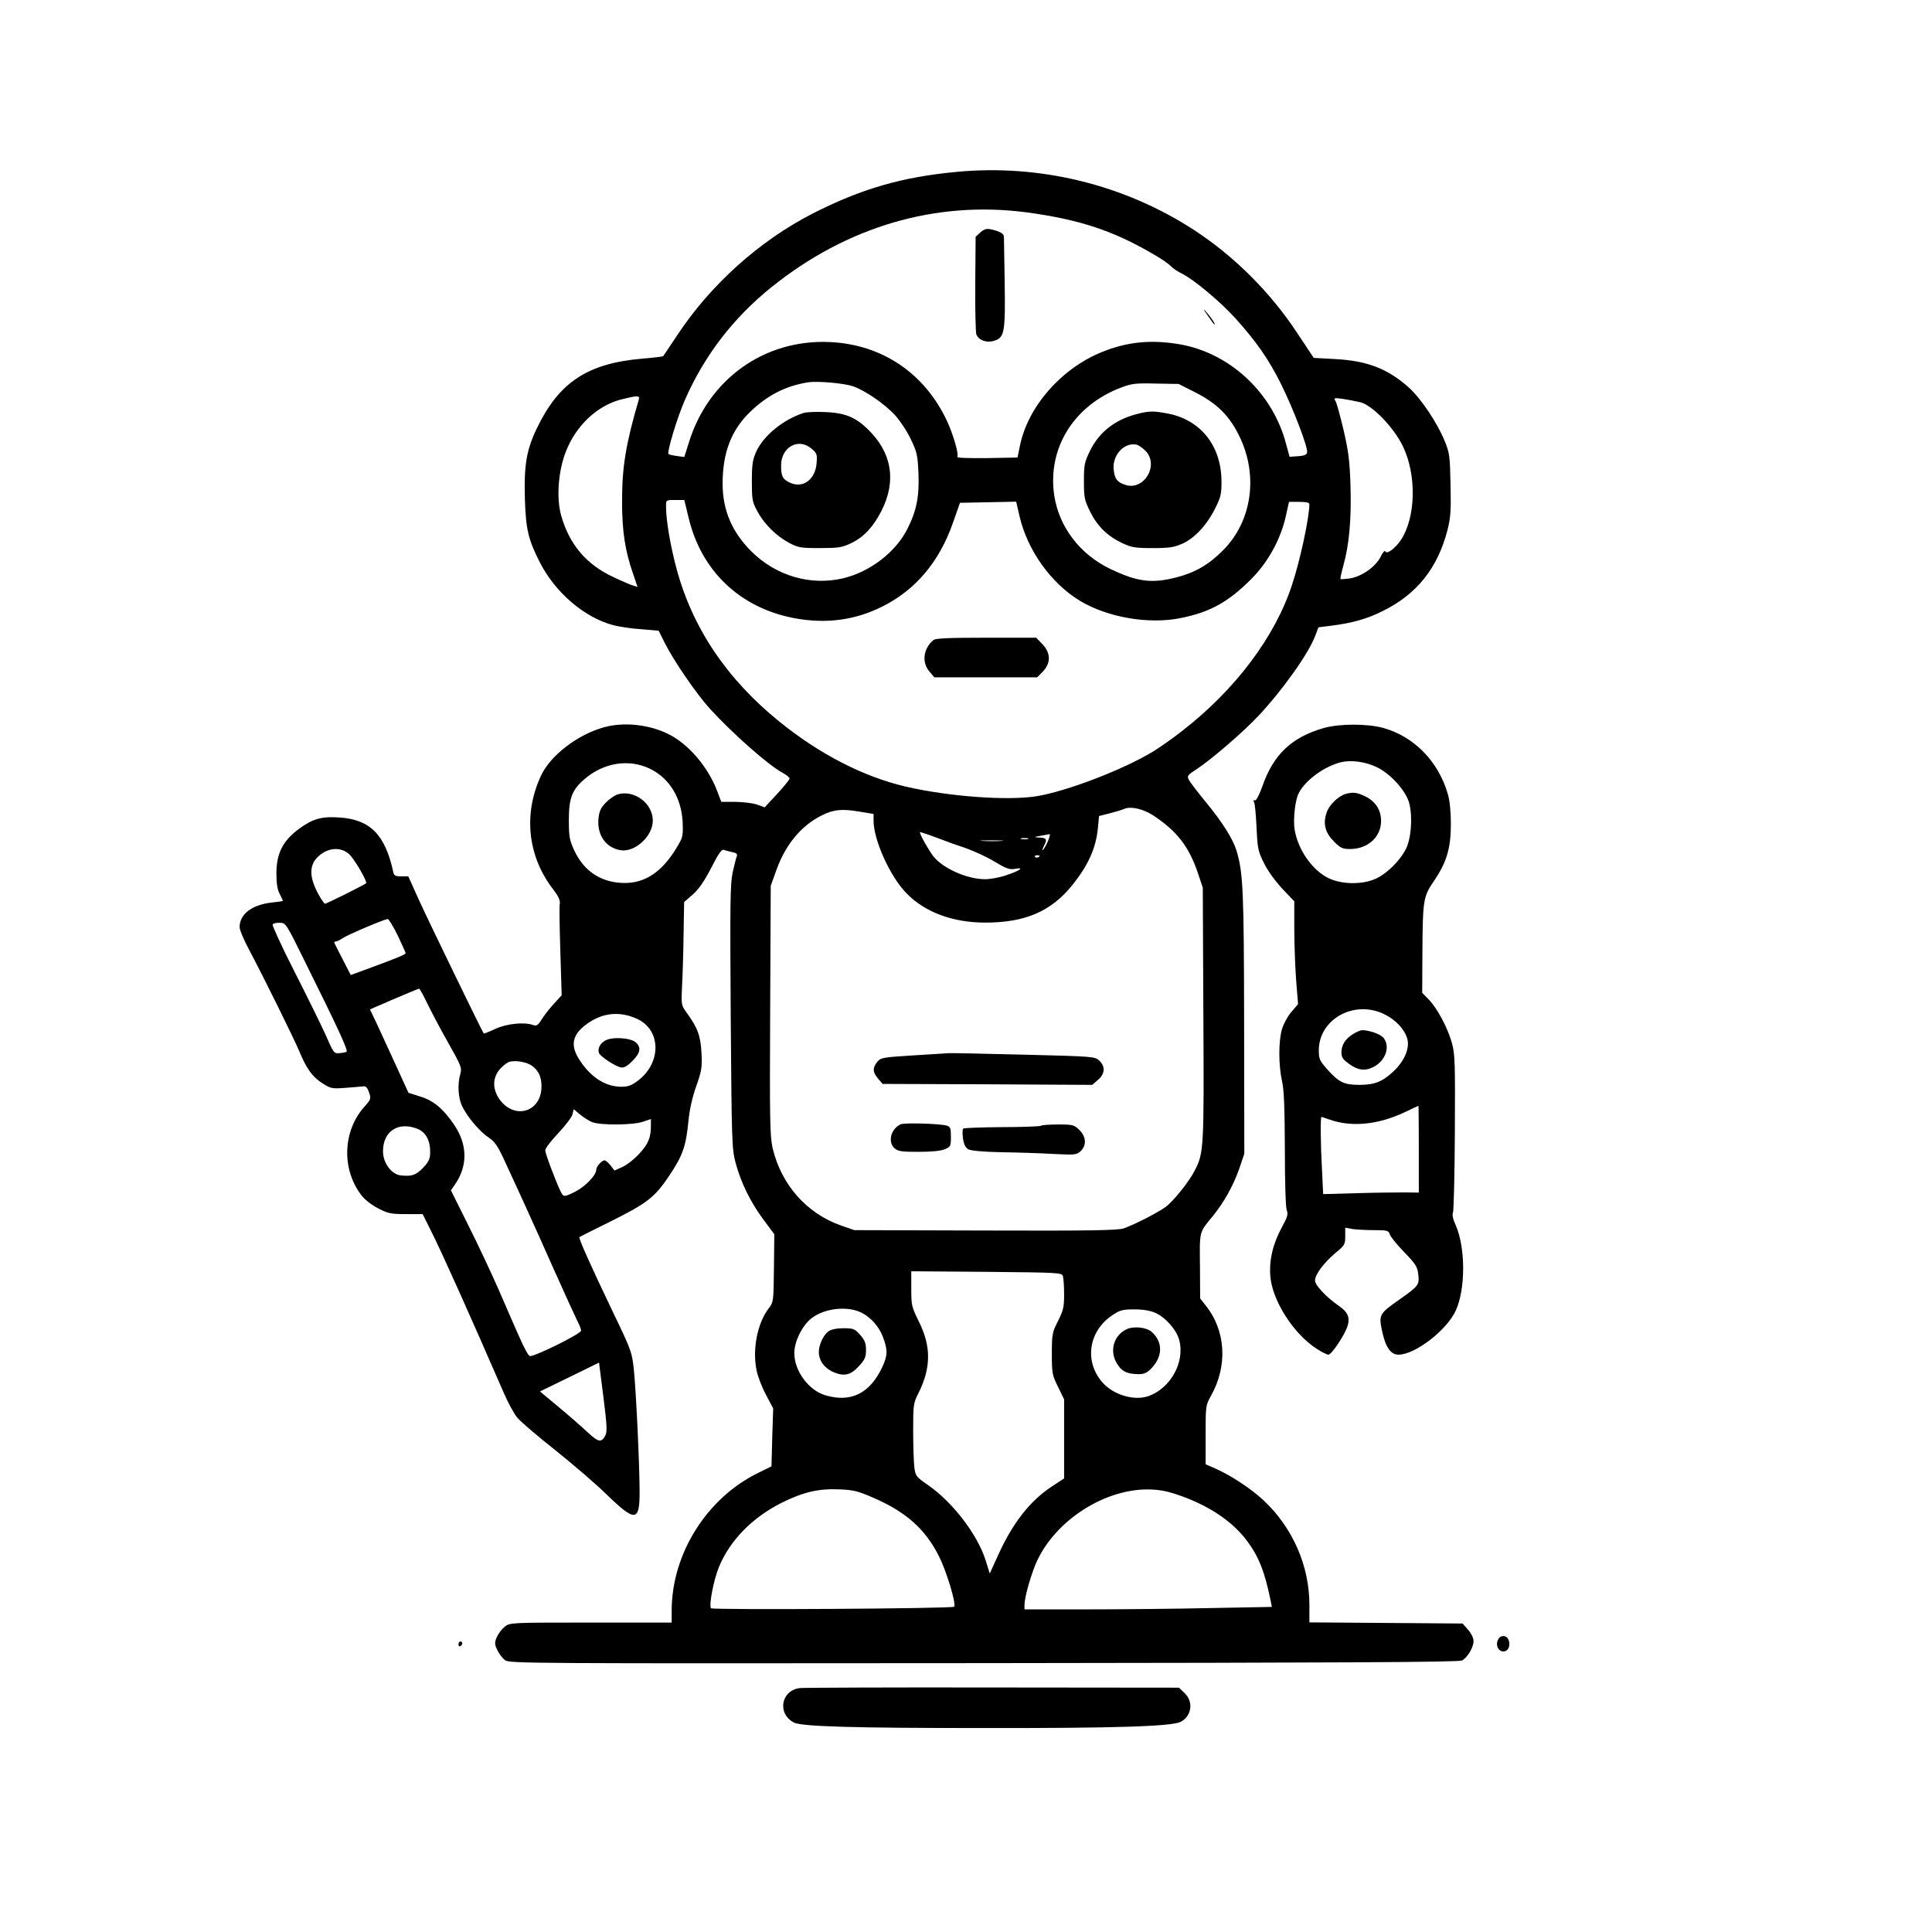 <?xml version="1.0" standalone="no"?>
<!DOCTYPE svg PUBLIC "-//W3C//DTD SVG 20010904//EN"
 "http://www.w3.org/TR/2001/REC-SVG-20010904/DTD/svg10.dtd">
<svg version="1.0" xmlns="http://www.w3.org/2000/svg"
 width="1024pt" height="1024pt" viewBox="0 0 1024 1024"
 preserveAspectRatio="xMidYMid meet">

<g transform="translate(0,1024) scale(0.1,-0.1)"
fill="#000000" stroke="none">
<path d="M5070 9329 c-290 -27 -506 -90 -763 -221 -283 -145 -543 -379 -719
-647 -39 -58 -71 -107 -73 -109 -2 -2 -52 -8 -112 -13 -289 -25 -440 -125
-557 -368 -56 -116 -69 -196 -64 -374 5 -163 18 -217 79 -337 81 -160 237
-294 391 -334 31 -8 97 -18 147 -21 l92 -8 33 -66 c51 -100 166 -267 239 -348
119 -130 312 -301 385 -339 20 -11 37 -25 37 -30 0 -6 -30 -43 -66 -82 l-66
-71 -39 14 c-21 8 -73 14 -115 15 l-76 0 -22 58 c-49 129 -155 252 -262 303
-100 49 -232 63 -335 35 -139 -37 -286 -149 -336 -256 -95 -203 -72 -425 61
-600 31 -40 41 -62 38 -80 -3 -14 -1 -128 3 -255 l7 -230 -41 -45 c-23 -25
-52 -62 -65 -83 -19 -31 -27 -36 -45 -30 -46 17 -139 8 -200 -20 -32 -15 -60
-26 -62 -25 -7 8 -285 580 -339 698 l-61 135 -37 0 c-32 0 -39 4 -43 25 -43
196 -122 276 -283 287 -98 7 -145 -7 -220 -63 -83 -62 -116 -129 -116 -234 0
-52 5 -86 18 -109 9 -19 17 -35 17 -36 0 -1 -24 -5 -54 -8 -109 -11 -176 -61
-176 -131 0 -14 23 -70 52 -123 85 -161 234 -464 263 -532 39 -95 71 -139 123
-172 45 -29 51 -30 122 -25 41 3 84 7 95 8 14 2 22 -6 31 -32 11 -33 10 -37
-23 -74 -116 -128 -124 -331 -19 -469 19 -26 55 -53 91 -72 52 -27 68 -30 147
-30 l88 0 45 -90 c54 -107 198 -427 384 -855 23 -53 55 -113 72 -133 17 -21
108 -99 203 -174 94 -75 216 -180 271 -234 152 -147 175 -145 175 13 0 137
-18 522 -30 643 -10 98 -12 104 -111 310 -117 244 -184 394 -178 398 2 2 74
38 159 80 201 100 240 130 318 247 71 106 88 155 101 290 6 61 21 127 42 185
28 80 31 98 27 175 -5 90 -20 132 -79 213 -28 39 -29 41 -24 141 3 55 7 178 8
273 l3 172 46 40 c33 29 61 71 98 142 41 80 55 99 68 94 9 -3 30 -9 45 -12 21
-4 26 -10 22 -22 -4 -9 -13 -47 -22 -86 -13 -60 -14 -171 -10 -765 5 -663 6
-699 26 -774 28 -104 78 -207 148 -301 l57 -77 -2 -179 c-2 -177 -2 -180 -28
-214 -60 -78 -87 -218 -64 -328 6 -32 29 -91 50 -130 l38 -72 -5 -154 -4 -153
-67 -33 c-274 -132 -462 -429 -462 -732 l0 -63 -429 0 c-424 0 -429 0 -456
-22 -15 -12 -34 -37 -42 -55 -12 -30 -12 -38 3 -69 9 -19 27 -43 40 -53 23
-18 105 -18 2537 -16 1926 2 2519 5 2536 14 29 16 61 69 61 103 0 16 -12 41
-29 60 l-29 33 -406 3 -406 3 0 93 c0 207 -88 408 -242 553 -65 61 -171 131
-251 167 l-57 25 0 156 c0 153 0 156 29 208 89 159 78 345 -29 478 l-29 37 -1
171 c-2 188 -5 177 67 264 59 72 110 163 141 252 l27 80 -1 690 c-1 696 -5
797 -39 912 -19 65 -75 154 -165 263 -41 50 -81 102 -88 115 -12 23 -9 26 40
58 72 46 249 198 328 283 127 135 265 329 301 424 l17 45 63 8 c114 14 193 36
275 77 183 89 294 229 346 431 17 68 19 105 16 242 -3 151 -5 167 -32 232 -39
95 -125 223 -188 280 -112 101 -222 143 -394 152 l-111 6 -91 137 c-141 213
-331 402 -542 540 -370 241 -817 351 -1260 309z m367 -214 c285 -38 466 -98
684 -227 37 -21 75 -48 84 -58 10 -11 36 -29 59 -40 62 -30 204 -149 282 -235
112 -124 179 -220 243 -349 66 -133 144 -337 139 -364 -2 -12 -15 -18 -48 -20
l-45 -3 -18 66 c-70 271 -296 483 -563 530 -152 26 -279 14 -414 -41 -215 -87
-392 -289 -434 -496 l-13 -63 -162 -3 c-94 -1 -160 1 -157 6 9 14 -22 120 -54
189 -118 254 -344 407 -620 420 -348 17 -647 -197 -750 -536 l-23 -73 -39 5
c-22 3 -42 8 -45 10 -9 10 46 194 87 287 103 235 256 435 459 598 399 321 869
459 1348 397z m-917 -922 c65 -22 171 -95 226 -156 26 -29 63 -85 82 -126 32
-67 36 -84 40 -180 5 -122 -10 -198 -59 -295 -62 -123 -198 -227 -340 -261
-174 -41 -357 13 -488 144 -101 101 -151 217 -151 357 0 163 45 282 143 378
93 91 191 141 312 160 50 7 187 -5 235 -21z m1814 -32 c116 -59 181 -123 234
-231 103 -210 68 -453 -86 -607 -74 -75 -148 -118 -246 -143 -132 -34 -208
-24 -352 45 -160 77 -270 221 -296 387 -38 251 102 478 354 574 56 21 77 24
184 21 l121 -2 87 -44z m-2948 -38 c-69 -236 -89 -355 -89 -543 0 -156 16
-260 59 -383 l23 -68 -22 7 c-12 3 -59 23 -105 45 -143 66 -233 171 -277 324
-27 92 -17 237 24 341 53 137 165 243 290 276 87 22 104 23 97 1z m3824 -15
c63 -15 177 -133 225 -232 74 -152 70 -377 -10 -498 -30 -45 -76 -79 -83 -60
-2 7 -14 -7 -25 -30 -27 -53 -100 -104 -163 -114 -25 -3 -47 -5 -49 -3 -2 3 5
34 15 71 31 111 43 245 38 420 -4 135 -11 186 -36 295 -17 72 -36 142 -42 154
-12 21 -11 21 36 15 27 -4 69 -12 94 -18z m-3561 -609 c66 -283 271 -480 559
-535 168 -32 323 -12 470 62 175 88 300 236 372 441 l38 108 149 3 149 3 18
-78 c42 -181 168 -356 321 -448 147 -88 364 -125 532 -91 156 31 253 85 374
206 90 90 157 212 184 334 l17 76 54 0 c37 0 54 -4 54 -12 -1 -75 -49 -298
-92 -428 -90 -275 -300 -555 -581 -773 -48 -38 -118 -87 -155 -110 -158 -96
-458 -211 -617 -237 -155 -25 -467 -2 -695 51 -223 52 -457 172 -670 345 -277
224 -460 496 -544 809 -33 122 -56 258 -56 332 0 33 0 33 49 33 l48 0 22 -91z
m-203 -1334 c102 -50 165 -153 172 -280 3 -78 2 -82 -33 -140 -76 -125 -164
-185 -273 -185 -122 0 -216 60 -268 172 -26 56 -29 74 -29 163 0 114 17 158
80 213 102 90 238 112 351 57z m2668 -248 c124 -82 187 -164 234 -301 l27 -81
3 -670 c4 -711 2 -735 -44 -826 -29 -59 -113 -164 -156 -196 -40 -30 -168 -95
-223 -114 -32 -10 -177 -13 -733 -11 l-694 2 -69 24 c-183 64 -318 216 -364
411 -14 62 -16 144 -13 730 l3 660 32 89 c48 131 130 230 238 284 61 31 107
36 195 21 l80 -13 0 -36 c0 -102 88 -297 175 -385 97 -100 245 -155 417 -155
211 0 348 59 460 197 86 107 126 196 137 303 l6 65 60 15 c33 9 67 19 75 23
34 15 101 -1 154 -36z m-1179 -106 c28 -10 62 -23 78 -29 15 -6 62 -23 105
-37 42 -15 111 -46 152 -71 63 -38 80 -44 110 -39 53 10 26 -10 -47 -34 -34
-12 -85 -21 -112 -21 -99 0 -233 62 -279 128 -35 51 -73 122 -65 122 4 -1 31
-9 58 -19z m620 -28 c-9 -21 -21 -42 -27 -48 -6 -5 -3 4 5 21 19 37 15 43 -27
45 -28 2 -27 3 9 9 22 4 43 8 48 9 4 0 0 -16 -8 -36z m-107 10 c-10 -2 -26 -2
-35 0 -10 3 -2 5 17 5 19 0 27 -2 18 -5z m-140 -10 c-26 -2 -71 -2 -100 0 -29
2 -8 3 47 3 55 0 79 -1 53 -3z m-3460 -68 c28 -23 102 -150 92 -157 -24 -16
-210 -108 -217 -108 -5 0 -24 28 -41 61 -51 99 -41 165 32 210 44 27 98 25
134 -6z m3662 -11 c0 -8 -19 -13 -24 -6 -3 5 1 9 9 9 8 0 15 -2 15 -3z m-3402
-422 c23 -49 42 -91 42 -94 0 -7 -49 -27 -188 -78 l-103 -38 -42 82 c-23 44
-43 84 -45 89 -2 4 1 7 8 7 6 0 22 8 37 18 27 18 220 100 238 101 6 0 29 -39
53 -87z m-501 -120 c190 -383 241 -493 229 -497 -6 -3 -23 -6 -39 -7 -26 -3
-30 3 -69 92 -23 52 -98 204 -166 338 -68 133 -120 247 -117 252 3 6 21 10 38
9 31 0 34 -4 124 -187z m657 -239 c21 -43 70 -137 111 -209 69 -122 74 -134
65 -165 -16 -55 -12 -129 10 -173 27 -57 95 -136 141 -166 30 -20 47 -43 80
-115 83 -179 163 -354 264 -582 57 -127 113 -250 124 -272 12 -22 21 -46 21
-54 0 -16 -254 -142 -272 -134 -8 2 -31 45 -52 93 -22 49 -72 163 -111 254
-40 91 -113 247 -164 348 l-91 183 20 29 c70 99 69 214 -4 320 -57 84 -109
127 -178 148 l-63 20 -63 138 c-35 77 -81 176 -102 222 l-39 82 37 16 c93 41
218 93 223 94 4 0 23 -35 43 -77z m1110 -82 c130 -57 134 -232 8 -328 -34 -26
-53 -33 -88 -33 -83 0 -160 48 -219 137 -55 81 -44 139 37 197 81 58 171 68
262 27z m-554 -250 c34 -25 50 -58 50 -109 0 -138 -146 -180 -225 -65 -36 54
-34 112 5 157 17 19 41 37 53 39 36 8 90 -3 117 -22z m317 -298 c44 -18 218
-17 272 2 l41 14 0 -33 c0 -65 -13 -98 -61 -150 -26 -29 -67 -61 -90 -71 l-42
-19 -21 27 c-12 15 -26 27 -31 27 -16 0 -45 -33 -45 -51 0 -28 -58 -88 -111
-115 -60 -30 -63 -30 -79 4 -30 65 -80 198 -80 215 0 11 31 51 69 91 37 39 71
84 75 99 l7 28 32 -27 c18 -15 46 -33 64 -41z m-922 -37 c42 -18 65 -61 65
-120 0 -39 -6 -51 -38 -86 -38 -39 -59 -46 -117 -40 -50 5 -95 66 -95 128 0
108 83 160 185 118z m3419 -781 c3 -11 6 -54 6 -96 0 -66 -4 -84 -32 -140 -31
-61 -33 -70 -33 -174 0 -104 2 -114 33 -176 l32 -66 0 -210 0 -209 -64 -42
c-116 -76 -208 -193 -286 -365 l-44 -97 -22 70 c-43 137 -176 310 -307 400
-62 43 -65 47 -71 95 -3 27 -6 114 -6 193 0 137 1 145 29 200 66 133 67 246 1
378 -38 77 -40 85 -40 173 l0 93 399 -3 c390 -4 400 -4 405 -24z m-1069 -192
c51 -25 94 -74 115 -130 26 -69 25 -97 -4 -159 -65 -139 -166 -190 -302 -149
-88 26 -164 129 -164 223 0 61 41 145 90 184 68 54 190 68 265 31z m1560 -2
c53 -24 111 -90 125 -143 32 -118 -47 -259 -167 -299 -75 -24 -183 9 -240 74
-97 111 -74 270 51 355 43 29 56 32 120 32 47 0 84 -7 111 -19z m-2917 -650
c-21 -39 -36 -36 -96 20 -32 30 -101 90 -154 134 l-96 80 156 76 157 77 23
-181 c19 -151 21 -186 10 -206z m1422 -330 c173 -75 275 -166 348 -312 39 -78
92 -253 79 -265 -9 -10 -1284 -18 -1289 -8 -11 19 15 152 43 220 59 141 176
261 334 340 113 56 194 75 305 70 73 -3 98 -9 180 -45z m1660 -1 c139 -55 247
-131 318 -225 64 -85 96 -167 127 -321 l6 -31 -323 -6 c-178 -4 -473 -7 -655
-7 l-333 0 0 23 c0 38 28 139 57 212 96 234 376 414 622 400 56 -3 100 -14
181 -45z"/>
<path d="M5196 9008 l-25 -23 -2 -250 c-1 -137 2 -258 6 -268 13 -31 55 -46
95 -33 54 17 59 44 55 311 -2 127 -4 235 -4 242 -1 15 -25 28 -67 37 -25 6
-37 2 -58 -16z"/>
<path d="M6401 8568 c18 -27 34 -48 36 -48 7 0 -16 35 -42 65 -20 23 -19 18 6
-17z"/>
<path d="M4259 8051 c-109 -35 -212 -120 -251 -205 -19 -43 -23 -68 -23 -156
0 -96 2 -110 28 -158 36 -68 101 -133 169 -169 49 -26 62 -28 163 -28 94 0
117 3 160 23 63 29 108 72 151 145 94 161 81 315 -37 442 -77 82 -134 107
-249 111 -47 2 -97 0 -111 -5z m41 -188 c30 -25 32 -30 28 -80 -8 -88 -76
-135 -146 -99 -35 18 -42 33 -42 90 0 96 92 147 160 89z"/>
<path d="M6020 8044 c-112 -30 -195 -96 -242 -192 -30 -61 -33 -75 -33 -162 0
-88 3 -101 33 -162 38 -77 92 -130 171 -167 49 -23 68 -26 161 -26 89 0 113 4
158 24 65 29 130 100 174 189 29 59 33 75 32 147 -3 186 -113 322 -289 354
-74 14 -97 13 -165 -5z m53 -195 c71 -76 -10 -211 -108 -179 -43 14 -56 30
-62 78 -10 78 55 150 122 135 11 -3 32 -18 48 -34z"/>
<path d="M4948 6848 c-54 -44 -64 -118 -22 -167 l26 -31 273 0 272 0 27 27
c48 48 47 104 -4 154 l-28 29 -264 0 c-197 0 -268 -3 -280 -12z"/>
<path d="M3275 6030 c-17 -5 -46 -25 -64 -44 -27 -28 -35 -45 -39 -85 -8 -86
38 -153 115 -167 77 -14 173 73 173 157 0 91 -98 164 -185 139z"/>
<path d="M4837 4646 c-159 -10 -170 -12 -188 -35 -25 -31 -24 -54 5 -88 l24
-28 555 -2 556 -3 30 26 c38 32 41 71 7 103 -23 21 -31 22 -397 31 -206 5
-385 9 -399 8 -14 -1 -101 -6 -193 -12z"/>
<path d="M4774 4281 c-52 -23 -70 -93 -33 -127 18 -16 37 -19 128 -19 67 0
118 5 139 14 30 13 32 16 32 66 0 46 -3 53 -22 59 -42 11 -223 16 -244 7z"/>
<path d="M5517 4273 c-4 -3 -96 -7 -206 -7 -110 -1 -202 -4 -206 -8 -4 -4 -4
-28 -1 -53 5 -31 14 -49 29 -57 14 -7 79 -13 172 -15 83 -1 206 -5 275 -9 119
-6 126 -5 148 15 32 31 29 76 -7 112 -28 27 -34 29 -114 29 -46 0 -87 -3 -90
-7z"/>
<path d="M3208 4725 c-28 -16 -42 -43 -33 -67 7 -17 81 -67 113 -75 18 -4 33
3 63 33 43 42 49 72 19 99 -28 25 -125 31 -162 10z"/>
<path d="M4391 3184 c-26 -19 -51 -71 -51 -109 0 -46 28 -85 76 -107 59 -25
93 -17 138 33 30 32 36 47 36 84 0 35 -6 51 -31 80 -29 32 -35 35 -88 35 -36
0 -65 -6 -80 -16z"/>
<path d="M5974 3196 c-70 -31 -96 -115 -54 -183 24 -40 50 -54 105 -56 34 -2
49 4 70 23 68 64 72 145 9 201 -27 24 -93 31 -130 15z"/>
<path d="M7015 6381 c-170 -49 -266 -141 -324 -308 -17 -47 -32 -77 -40 -75
-8 2 -10 -2 -4 -10 4 -7 10 -67 13 -134 5 -111 8 -126 39 -188 19 -40 60 -96
97 -136 l64 -67 0 -149 c0 -82 5 -205 10 -273 l10 -123 -35 -41 c-20 -23 -42
-64 -50 -91 -19 -62 -19 -191 0 -276 11 -48 14 -143 15 -362 0 -168 4 -308 10
-322 8 -22 4 -37 -25 -89 -48 -88 -69 -175 -62 -262 11 -130 123 -305 246
-384 26 -17 54 -31 62 -31 16 0 83 99 100 148 16 47 4 77 -44 110 -69 48 -127
110 -127 135 0 32 46 93 108 146 49 40 52 46 52 88 l0 46 38 -7 c20 -3 72 -6
114 -6 71 0 77 -2 84 -22 4 -13 38 -55 77 -95 61 -63 70 -78 74 -117 7 -56 2
-62 -100 -134 -106 -74 -110 -81 -92 -165 18 -87 46 -127 87 -127 88 0 256
129 304 234 52 114 52 332 0 451 -15 32 -20 57 -15 67 4 8 9 198 10 424 2 364
1 416 -15 474 -22 80 -76 183 -123 232 l-35 36 1 204 c2 292 4 305 63 391 66
98 88 172 88 301 0 64 -6 123 -16 157 -51 175 -179 305 -343 351 -85 23 -233
23 -316 -1z m282 -207 c75 -36 157 -128 173 -194 18 -74 9 -187 -19 -241 -32
-62 -98 -127 -156 -155 -70 -33 -179 -33 -250 0 -87 40 -165 150 -183 258 -9
53 2 158 22 195 35 68 135 141 223 163 55 13 130 3 190 -26z m41 -1310 c61
-30 107 -80 121 -130 14 -50 -16 -120 -76 -175 -58 -53 -98 -69 -178 -69 -80
0 -108 13 -169 81 -42 47 -46 56 -46 102 0 166 189 270 348 191z m182 -715 l0
-230 -72 1 c-40 0 -154 -1 -254 -4 l-181 -5 -6 127 c-8 141 -9 282 -3 282 2 0
23 -7 46 -15 115 -40 256 -26 395 40 39 18 71 34 73 34 1 1 2 -103 2 -230z"/>
<path d="M7132 6032 c-40 -12 -88 -59 -101 -100 -20 -59 -7 -106 40 -153 34
-34 45 -39 84 -39 95 0 165 64 165 149 0 58 -30 104 -84 130 -43 21 -64 24
-104 13z"/>
<path d="M7174 4761 c-43 -26 -64 -59 -64 -98 0 -27 7 -38 42 -63 45 -33 84
-38 128 -15 64 33 90 108 53 154 -16 20 -73 40 -113 41 -8 0 -29 -9 -46 -19z"/>
<path d="M7941 1551 c-20 -36 9 -77 42 -60 27 15 20 73 -10 77 -14 2 -26 -4
-32 -17z"/>
<path d="M2430 1524 c0 -8 5 -12 10 -9 6 3 10 10 10 16 0 5 -4 9 -10 9 -5 0
-10 -7 -10 -16z"/>
<path d="M4240 1293 c-101 -12 -122 -136 -32 -183 42 -21 315 -29 997 -29 717
-1 1006 9 1053 33 58 30 69 106 21 152 l-30 29 -987 1 c-543 1 -1003 -1 -1022
-3z"/>
</g>
</svg>
